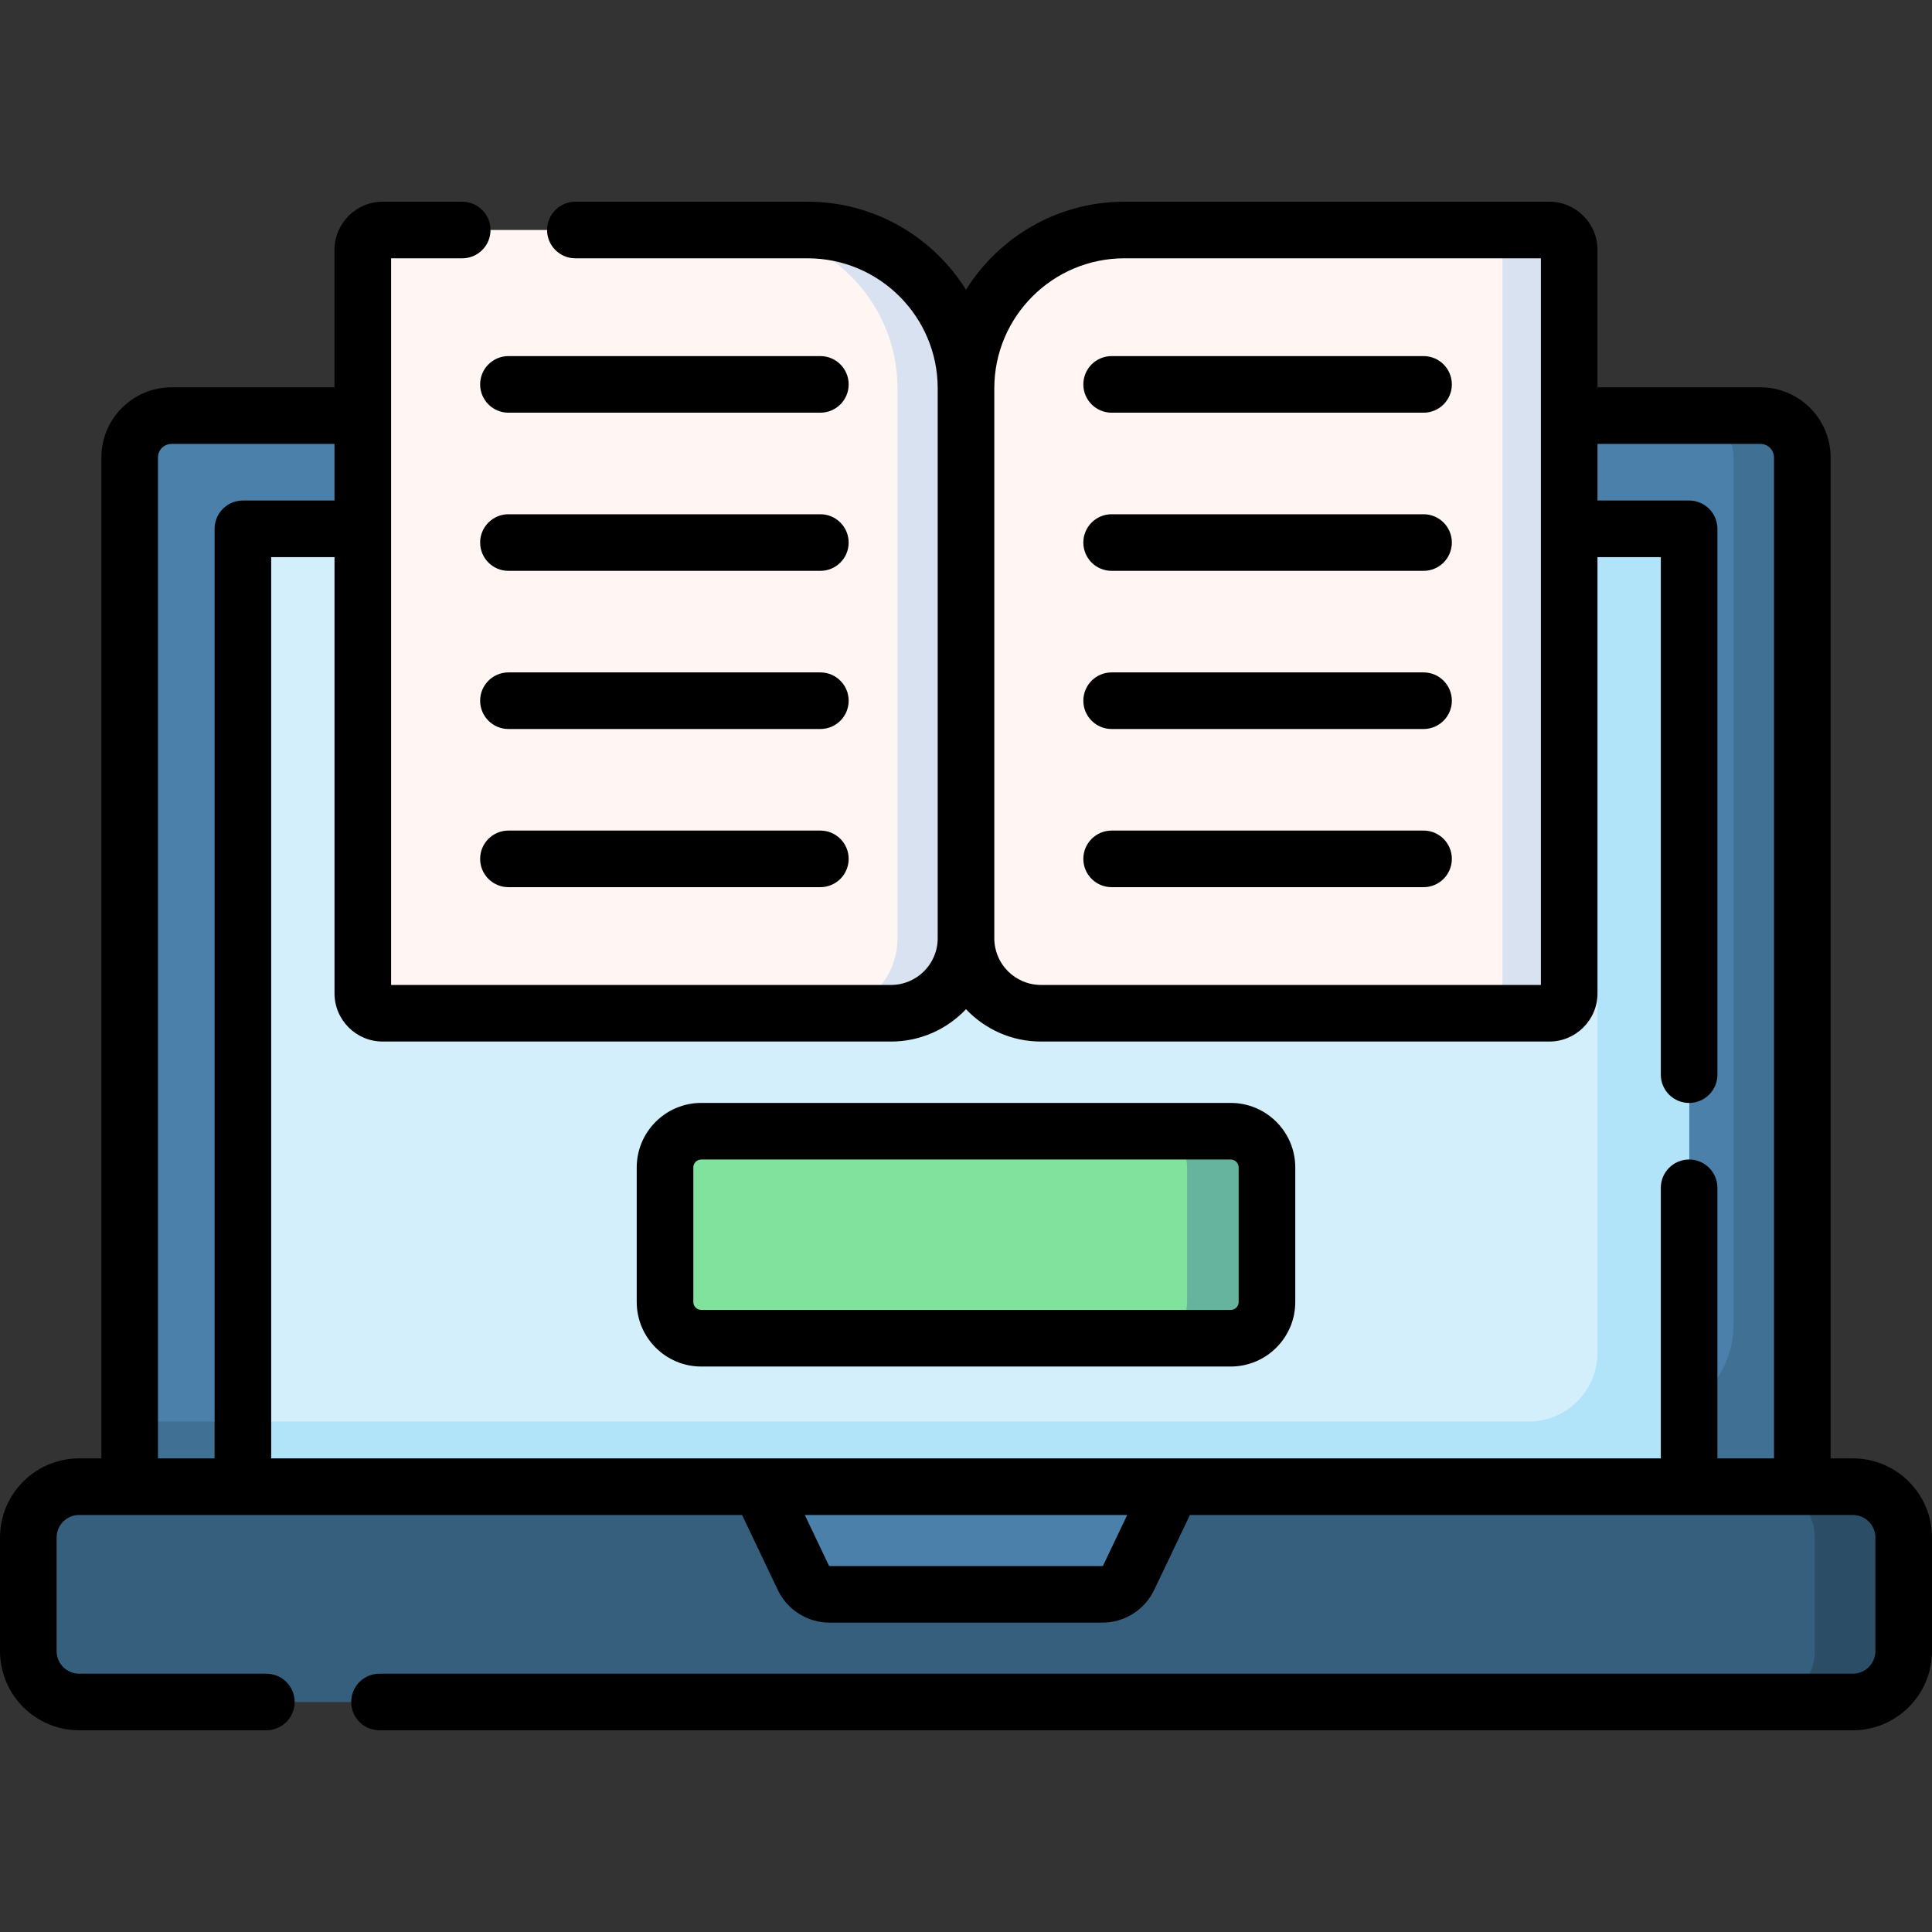<svg width="512" height="512" viewBox="0 0 512 512" fill="none" xmlns="http://www.w3.org/2000/svg">
<rect x="0" y="0" width="512" height="512" fill="#333333" stroke="none"/>
<g clip-path="url(#clip0)">
<path d="M477.632 393.984H34.367V121.23C34.367 115.107 39.331 110.143 45.454 110.143H466.545C472.668 110.143 477.632 115.107 477.632 121.23V393.984Z" fill="#4A80AA"/>
<path d="M466.545 110.143H448.319C454.442 110.143 459.406 115.107 459.406 121.23V350.976C459.406 365.194 447.88 376.719 433.663 376.719H34.367V393.984H459.406H477.632V376.719V121.23C477.632 115.107 472.669 110.143 466.545 110.143V110.143Z" fill="#407093"/>
<path d="M64.368 140.143H447.633V393.985H64.368V140.143Z" fill="#D3EFFB"/>
<path d="M423.344 140.143V358.472C423.344 368.55 415.174 376.719 405.097 376.719H64.368V393.984H423.345H447.633V376.719V140.143H423.344Z" fill="#B1E4F9"/>
<path d="M491.028 451.045H20.972C13.531 451.045 7.5 445.013 7.5 437.573V407.457C7.5 400.016 13.532 393.985 20.972 393.985H491.027C498.468 393.985 504.499 400.017 504.499 407.457V437.573C504.5 445.013 498.468 451.045 491.028 451.045Z" fill="#365E7D"/>
<path d="M491.028 393.984H467.47C474.91 393.984 480.942 400.016 480.942 407.456V437.572C480.942 445.012 474.91 451.044 467.47 451.044H491.027C498.468 451.044 504.499 445.012 504.499 437.572V407.456C504.5 400.016 498.468 393.984 491.028 393.984Z" fill="#2B4D66"/>
<path d="M292.175 422.515H219.825C216.869 422.515 214.177 420.815 212.906 418.147L201.397 393.985H310.603L299.094 418.147C297.823 420.815 295.13 422.515 292.175 422.515Z" fill="#4A80AA"/>
<path d="M410.587 268.521H275.86C264.892 268.521 256 259.629 256 248.661L232.838 239.643V112.76L256 102.923C256 79.745 274.789 60.956 297.967 60.956H410.587C413.494 60.956 415.851 63.313 415.851 66.22V263.258C415.851 266.164 413.495 268.521 410.587 268.521Z" fill="#FFF6F4"/>
<path d="M410.587 60.955H392.906C395.813 60.955 398.17 63.312 398.17 66.219V263.257C398.17 266.164 395.813 268.521 392.906 268.521H410.587C413.494 268.521 415.851 266.164 415.851 263.257V66.219C415.851 63.312 413.495 60.955 410.587 60.955V60.955Z" fill="#D8E2F1"/>
<path d="M236.14 268.521H101.412C98.505 268.521 96.148 266.164 96.148 263.257V66.219C96.148 63.312 98.505 60.955 101.412 60.955H214.032C237.21 60.955 255.999 79.744 255.999 102.922V248.66C256 259.63 247.108 268.521 236.14 268.521V268.521Z" fill="#FFF6F4"/>
<path d="M214.032 60.955H195.872C219.05 60.955 237.839 79.744 237.839 102.922V248.66C237.839 259.628 228.947 268.52 217.979 268.52H236.139C247.107 268.52 255.999 259.628 255.999 248.66V102.923C256 79.745 237.21 60.955 214.032 60.955V60.955Z" fill="#D8E2F1"/>
<path d="M326.165 354.644H185.835C180.536 354.644 176.241 350.349 176.241 345.05V309.38C176.241 304.081 180.536 299.786 185.835 299.786H326.166C331.465 299.786 335.76 304.081 335.76 309.38V345.05C335.759 350.349 331.464 354.644 326.165 354.644V354.644Z" fill="#80E29D"/>
<path d="M326.165 299.787H305.003C310.301 299.787 314.597 304.082 314.597 309.381V345.051C314.597 350.35 310.302 354.645 305.003 354.645H326.165C331.464 354.645 335.759 350.35 335.759 345.051V309.381C335.759 304.082 331.464 299.787 326.165 299.787Z" fill="#66B49D"/>
<path d="M491.028 386.485H485.132V121.23C485.132 110.981 476.794 102.643 466.545 102.643H423.351V66.219C423.351 59.181 417.625 53.455 410.587 53.455H297.967C280.284 53.455 264.747 62.788 256 76.78C247.252 62.788 231.716 53.455 214.033 53.455H152.48C148.338 53.455 144.98 56.812 144.98 60.955C144.98 65.098 148.338 68.455 152.48 68.455H214.033C233.038 68.455 248.5 83.917 248.5 102.923V248.661C248.5 255.476 242.955 261.02 236.14 261.02H103.648V68.455H122.493C126.635 68.455 129.993 65.098 129.993 60.955C129.993 56.812 126.635 53.455 122.493 53.455H101.412C94.374 53.455 88.648 59.181 88.648 66.219V102.643H45.454C35.205 102.643 26.867 110.981 26.867 121.23V386.485H20.972C9.408 386.485 0 395.893 0 407.456V437.572C0 449.135 9.408 458.544 20.972 458.544H70.584C74.726 458.544 78.084 455.187 78.084 451.044C78.084 446.901 74.726 443.544 70.584 443.544H20.972C17.679 443.544 15 440.865 15 437.572V407.456C15 404.163 17.679 401.484 20.972 401.484H196.661L206.135 421.373C208.637 426.623 214.01 430.015 219.825 430.015H292.174C297.99 430.015 303.363 426.622 305.864 421.372L315.338 401.484H491.027C494.32 401.484 496.999 404.163 496.999 407.456V437.572C496.999 440.865 494.32 443.544 491.027 443.544H100.571C96.429 443.544 93.071 446.901 93.071 451.044C93.071 455.187 96.429 458.544 100.571 458.544H491.028C502.591 458.544 512 449.136 512 437.572V407.456C512 395.893 502.591 386.485 491.028 386.485V386.485ZM263.5 102.923C263.5 83.917 278.962 68.455 297.967 68.455H408.351V261.02H275.86C269.045 261.02 263.501 255.476 263.501 248.661V102.923H263.5ZM41.867 121.23C41.867 119.252 43.476 117.643 45.454 117.643H88.648V132.643H64.368C60.226 132.643 56.868 136 56.868 140.143V386.485H41.868V121.23H41.867ZM292.322 414.922C292.296 414.979 292.237 415.015 292.175 415.015H219.826C219.763 415.015 219.704 414.978 219.678 414.921L213.278 401.484H298.725L292.322 414.922ZM455.132 386.485V314.781C455.132 310.638 451.775 307.281 447.632 307.281C443.489 307.281 440.132 310.638 440.132 314.781V386.485H71.868V147.643H88.649V263.257C88.649 270.295 94.375 276.021 101.413 276.021H236.14C243.955 276.021 251.01 272.722 256 267.45C260.99 272.722 268.045 276.021 275.86 276.021H410.588C417.626 276.021 423.352 270.295 423.352 263.257V147.643H440.133V284.793C440.133 288.936 443.49 292.293 447.633 292.293C451.776 292.293 455.133 288.936 455.133 284.793V140.143C455.133 136 451.776 132.643 447.633 132.643H423.352V117.643H466.546C468.524 117.643 470.133 119.252 470.133 121.23V386.485H455.132Z" fill="black"/>
<path d="M217.405 94.368H134.742C130.6 94.368 127.242 97.725 127.242 101.868C127.242 106.011 130.6 109.368 134.742 109.368H217.405C221.547 109.368 224.905 106.011 224.905 101.868C224.905 97.725 221.547 94.368 217.405 94.368V94.368Z" fill="black"/>
<path d="M217.405 136.281H134.742C130.6 136.281 127.242 139.638 127.242 143.781C127.242 147.924 130.6 151.281 134.742 151.281H217.405C221.547 151.281 224.905 147.924 224.905 143.781C224.905 139.638 221.547 136.281 217.405 136.281V136.281Z" fill="black"/>
<path d="M217.405 178.195H134.742C130.6 178.195 127.242 181.552 127.242 185.695C127.242 189.838 130.6 193.195 134.742 193.195H217.405C221.547 193.195 224.905 189.838 224.905 185.695C224.905 181.552 221.547 178.195 217.405 178.195V178.195Z" fill="black"/>
<path d="M217.405 220.109H134.742C130.6 220.109 127.242 223.466 127.242 227.609C127.242 231.752 130.6 235.109 134.742 235.109H217.405C221.547 235.109 224.905 231.752 224.905 227.609C224.905 223.466 221.547 220.109 217.405 220.109V220.109Z" fill="black"/>
<path d="M294.594 109.368H377.257C381.4 109.368 384.757 106.011 384.757 101.868C384.757 97.725 381.4 94.368 377.257 94.368H294.594C290.451 94.368 287.094 97.725 287.094 101.868C287.094 106.011 290.452 109.368 294.594 109.368Z" fill="black"/>
<path d="M294.594 151.281H377.257C381.4 151.281 384.757 147.924 384.757 143.781C384.757 139.638 381.4 136.281 377.257 136.281H294.594C290.451 136.281 287.094 139.638 287.094 143.781C287.094 147.924 290.452 151.281 294.594 151.281Z" fill="black"/>
<path d="M294.594 193.195H377.257C381.4 193.195 384.757 189.838 384.757 185.695C384.757 181.552 381.4 178.195 377.257 178.195H294.594C290.451 178.195 287.094 181.552 287.094 185.695C287.094 189.838 290.452 193.195 294.594 193.195Z" fill="black"/>
<path d="M294.594 235.109H377.257C381.4 235.109 384.757 231.752 384.757 227.609C384.757 223.466 381.4 220.109 377.257 220.109H294.594C290.451 220.109 287.094 223.466 287.094 227.609C287.094 231.752 290.452 235.109 294.594 235.109Z" fill="black"/>
<path d="M326.166 292.286H185.834C176.409 292.286 168.74 299.954 168.74 309.38V345.05C168.74 354.476 176.408 362.144 185.834 362.144H326.165C335.591 362.144 343.259 354.476 343.259 345.05V309.38C343.259 299.954 335.591 292.286 326.166 292.286V292.286ZM328.259 345.05C328.259 346.204 327.32 347.144 326.165 347.144H185.834C184.68 347.144 183.74 346.205 183.74 345.05V309.38C183.74 308.226 184.679 307.286 185.834 307.286H326.165C327.319 307.286 328.259 308.225 328.259 309.38V345.05Z" fill="black"/>
</g>
<defs>
<clipPath id="clip0">
<rect width="512" height="512" fill="white"/>
</clipPath>
</defs>
</svg>
